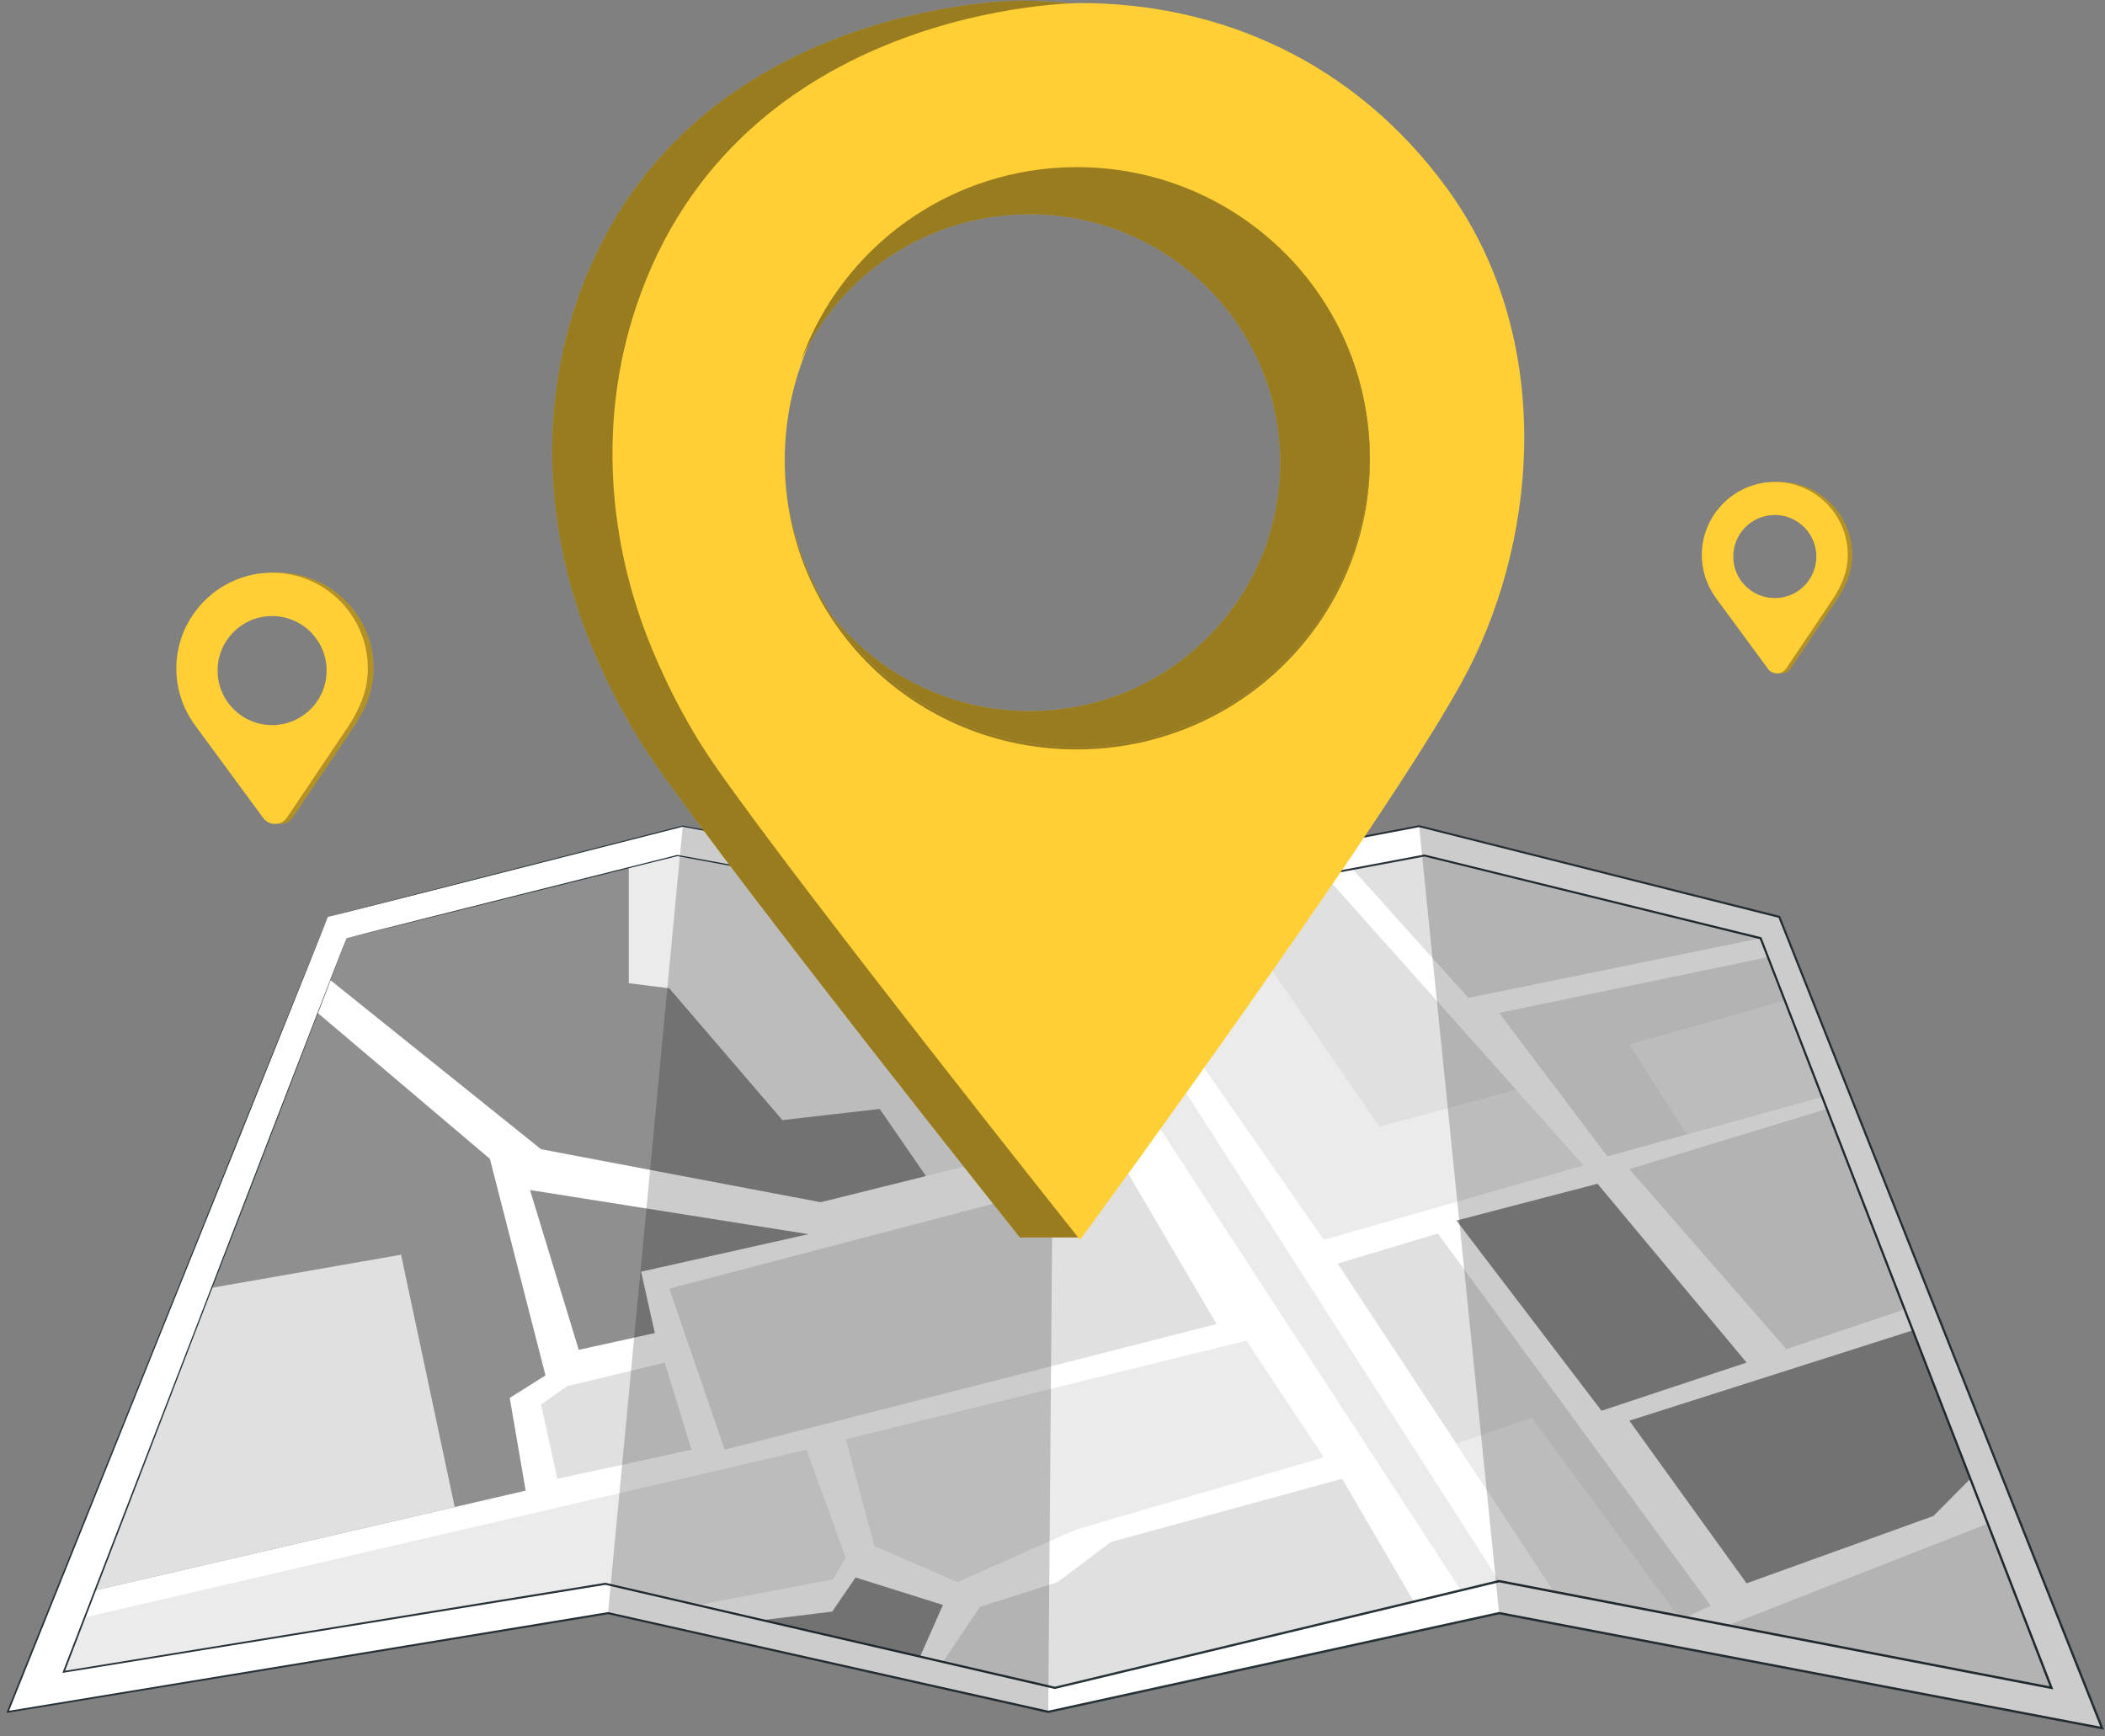 <svg width="217" height="179" viewBox="0 0 217 179" fill="none" xmlns="http://www.w3.org/2000/svg">
<rect x="0" y="0" width="217" height="179" fill="#808080" stroke="none"/>
<path d="M28.4 59.048C23.162 59.169 18.891 63.438 18.766 68.676C18.713 70.919 19.41 72.996 20.622 74.677L20.619 74.678L20.715 74.809C20.72 74.815 20.724 74.822 20.728 74.828L27.718 84.334C28.333 85.171 29.592 85.144 30.172 84.283L36.489 74.891C37.684 73.068 38.504 71.162 38.504 68.915C38.505 63.387 33.959 58.919 28.4 59.048ZM28.634 76.094C24.536 76.094 21.214 72.772 21.214 68.673C21.214 64.575 24.536 61.252 28.634 61.252C32.733 61.252 36.055 64.575 36.055 68.673C36.055 72.772 32.733 76.094 28.634 76.094Z" fill="#FFCF35"/>
<g opacity="0.3">
<path d="M28.4 59.048C23.162 59.169 18.891 63.438 18.766 68.676C18.713 70.919 19.41 72.996 20.622 74.677L20.619 74.678L20.715 74.809C20.72 74.815 20.724 74.822 20.728 74.828L27.718 84.334C28.333 85.171 29.592 85.144 30.172 84.283L36.489 74.891C37.684 73.068 38.504 71.162 38.504 68.915C38.505 63.387 33.959 58.919 28.4 59.048ZM28.634 76.094C24.536 76.094 21.214 72.772 21.214 68.673C21.214 64.575 24.536 61.252 28.634 61.252C32.733 61.252 36.055 64.575 36.055 68.673C36.055 72.772 32.733 76.094 28.634 76.094Z" fill="black"/>
</g>
<path d="M27.816 59.048C22.578 59.169 18.307 63.438 18.182 68.676C18.128 70.919 18.826 72.996 20.038 74.677L20.035 74.678L20.131 74.809C20.136 74.815 20.14 74.822 20.144 74.828L27.134 84.334C27.749 85.171 29.008 85.144 29.587 84.283L35.905 74.891C37.1 73.068 37.92 71.162 37.92 68.915C37.92 63.387 33.374 58.919 27.816 59.048ZM28.05 74.756C24.946 74.756 22.43 72.24 22.43 69.136C22.43 66.032 24.946 63.516 28.05 63.516C31.154 63.516 33.67 66.032 33.67 69.136C33.67 72.24 31.154 74.756 28.05 74.756Z" fill="#FFCF35"/>
<path d="M183.227 49.691C179.235 49.784 175.98 53.037 175.885 57.029C175.845 58.739 176.376 60.321 177.3 61.603L177.298 61.603L177.371 61.703C177.375 61.708 177.378 61.712 177.381 61.718L182.708 68.962C183.177 69.6 184.136 69.58 184.578 68.923L189.393 61.766C190.303 60.376 190.929 58.924 190.929 57.212C190.928 52.998 187.463 49.593 183.227 49.691ZM183.406 62.682C180.282 62.682 177.75 60.15 177.75 57.027C177.75 53.903 180.282 51.371 183.406 51.371C186.529 51.371 189.061 53.903 189.061 57.027C189.061 60.15 186.529 62.682 183.406 62.682Z" fill="#FFCF35"/>
<g opacity="0.3">
<path d="M183.227 49.691C179.235 49.784 175.98 53.037 175.885 57.029C175.845 58.739 176.376 60.321 177.3 61.603L177.298 61.603L177.371 61.703C177.375 61.708 177.378 61.712 177.381 61.718L182.708 68.962C183.177 69.6 184.136 69.58 184.578 68.923L189.393 61.766C190.303 60.376 190.929 58.924 190.929 57.212C190.928 52.998 187.463 49.593 183.227 49.691ZM183.406 62.682C180.282 62.682 177.75 60.15 177.75 57.027C177.75 53.903 180.282 51.371 183.406 51.371C186.529 51.371 189.061 53.903 189.061 57.027C189.061 60.15 186.529 62.682 183.406 62.682Z" fill="black"/>
</g>
<path d="M182.781 49.691C178.789 49.784 175.535 53.037 175.439 57.029C175.399 58.739 175.93 60.321 176.853 61.603L176.852 61.603L176.925 61.703C176.928 61.708 176.932 61.712 176.935 61.718L182.262 68.962C182.731 69.6 183.69 69.58 184.132 68.923L188.946 61.766C189.857 60.376 190.483 58.924 190.483 57.212C190.483 52.998 187.018 49.593 182.781 49.691ZM182.96 61.663C180.594 61.663 178.677 59.745 178.677 57.38C178.677 55.014 180.595 53.096 182.96 53.096C185.326 53.096 187.244 55.014 187.244 57.38C187.244 59.745 185.326 61.663 182.96 61.663Z" fill="#FFCF35"/>
<path d="M33.798 94.529L0.793 176.493L62.678 166.316L108.061 176.493L154.543 166.316L216.704 178.174L183.423 94.529L146.292 85.178L108.748 92.329L70.38 85.178L33.798 94.529Z" fill="white"/>
<path d="M33.799 94.529C33.799 94.529 34.001 94.472 34.406 94.366C34.812 94.26 35.416 94.104 36.212 93.897C37.812 93.484 40.187 92.872 43.291 92.072C49.512 90.474 58.658 88.125 70.366 85.119L70.379 85.115L70.392 85.118C80.967 87.082 93.947 89.494 108.765 92.247H108.734C119.972 90.101 132.645 87.683 146.275 85.081L146.297 85.077L146.318 85.082C157.849 87.983 170.342 91.126 183.451 94.424L183.505 94.438L183.525 94.489C193.696 120.041 204.941 148.293 216.816 178.129L216.897 178.331L216.683 178.291C206.461 176.341 195.66 174.281 184.707 172.192C174.502 170.245 164.429 168.323 154.523 166.433L154.571 166.433C138.599 169.928 123.059 173.329 108.087 176.605L108.062 176.611L108.037 176.605C92.222 173.056 77.052 169.651 62.657 166.421L62.698 166.422C39.959 170.154 19.143 173.571 0.809 176.58L0.655 176.605L0.714 176.46C10.923 151.156 19.189 130.666 24.904 116.5C27.764 109.425 29.985 103.93 31.492 100.201C32.247 98.341 32.822 96.922 33.21 95.966C33.596 95.012 33.799 94.529 33.799 94.529C33.799 94.529 33.608 95.025 33.225 95.985C32.842 96.945 32.272 98.369 31.525 100.237C30.027 103.972 27.819 109.477 24.976 116.564C19.282 130.731 11.046 151.221 0.876 176.525L0.779 176.406C19.111 173.385 39.925 169.956 62.662 166.21L62.682 166.207L62.702 166.212C77.098 169.437 92.27 172.837 108.086 176.38H108.037C123.008 173.101 138.547 169.697 154.518 166.2L154.542 166.194L154.566 166.199C164.473 168.089 174.546 170.01 184.751 171.956C195.704 174.046 206.505 176.107 216.727 178.057L216.593 178.219C204.725 148.38 193.487 120.124 183.324 94.57L183.398 94.634C170.291 91.33 157.799 88.18 146.269 85.273L146.311 85.275C132.679 87.866 120.004 90.275 108.764 92.411L108.749 92.414L108.733 92.411C93.918 89.641 80.942 87.215 70.369 85.238L70.395 85.237C58.69 88.216 49.546 90.542 43.327 92.125C40.215 92.913 37.836 93.516 36.232 93.923C35.431 94.125 34.824 94.277 34.415 94.38C34.009 94.481 33.799 94.529 33.799 94.529Z" fill="#263238"/>
<path d="M35.724 96.729L6.569 172.367L62.403 163.291L108.748 174.017L154.543 163.015L211.478 174.017L181.498 96.729L146.843 88.203L108.748 95.354L69.829 88.203L35.724 96.729Z" fill="white"/>
<path d="M9.808 163.963L54.188 153.685L52.549 144.124L56.236 141.802L50.5 119.474L32.753 104.436L9.808 163.963Z" fill="#8F8F8F"/>
<path d="M6.569 172.367L8.733 166.754L83.143 149.466L87.185 160.589L85.874 162.835L71.898 165.488L62.403 163.291L6.569 172.367Z" fill="#EBEBEB"/>
<path d="M87.184 148.389L90.136 159.395L98.705 163.12L110.899 157.702L136.475 150.252L128.494 138.23L87.184 148.389Z" fill="#EBEBEB"/>
<path d="M57.461 152.465L71.287 149.466L68.529 140.482L58.456 142.917L55.775 144.809L57.461 152.465Z" fill="#E0E0E0"/>
<path d="M54.639 122.692L59.66 139.166L67.504 137.44L66.092 131.111L83.35 127.242L54.639 122.692Z" fill="#8F8F8F"/>
<path d="M34.058 101.048L55.775 118.482L84.604 123.947L115.355 116.303L101.318 93.989L69.829 88.203L35.723 96.729L34.058 101.048Z" fill="#EBEBEB"/>
<path d="M105.518 94.76L150.602 163.962L154.544 163.015L110.91 94.948L108.749 95.354L105.518 94.76Z" fill="#EBEBEB"/>
<path d="M68.994 132.853L74.706 149.466L125.417 136.51L116.033 120.533L68.994 132.853Z" fill="#E0E0E0"/>
<path d="M97.206 171.346L97.7 170.612L101.031 165.66L109.023 163.12L114.52 158.978L138.354 152.465L145.756 165.127L108.748 174.017" fill="#E0E0E0"/>
<path d="M139.425 89.596L151.37 102.882L181.499 96.729L146.843 88.203L139.425 89.596Z" fill="#E0E0E0"/>
<path d="M187.84 113.077L165.711 119.225L154.544 104.435L182.254 98.678L187.84 113.077Z" fill="#E0E0E0"/>
<path d="M113.276 94.504L136.476 127.829L163.252 120.146L136.476 90.149L113.276 94.504Z" fill="#EBEBEB"/>
<path d="M178.14 167.575L204.912 157.088L211.478 174.017L178.14 167.575Z" fill="#E0E0E0"/>
<path d="M150.141 125.837L164.687 122.045L180.052 140.482L165.096 145.449L150.141 125.837Z" fill="#8F8F8F"/>
<path d="M167.965 120.533L184.15 139.091L196.343 135L188.326 114.332L167.965 120.533Z" fill="#E0E0E0"/>
<path d="M180.052 163.241L167.965 146.473L197.181 137.159L203.118 152.465L199.31 156.3L180.052 163.241Z" fill="#8F8F8F"/>
<path d="M137.898 130.281L160.108 163.964L173.784 166.735L176.364 165.553L148.222 127.17L137.898 130.281Z" fill="#E0E0E0"/>
<path d="M46.877 155.377L41.343 129.361L21.831 132.77L9.808 163.962L46.877 155.377Z" fill="#E0E0E0"/>
<path d="M64.817 89.456V101.367L68.994 101.895L80.657 115.483L90.684 114.331L95.457 121.25L84.604 123.947L55.775 118.482L34.058 101.048L35.723 96.73L64.817 89.456Z" fill="#8F8F8F"/>
<path d="M125.799 92.255L142.181 116.162L156.292 112.35L136.476 90.149L125.799 92.255Z" fill="#E0E0E0"/>
<path d="M173.891 116.952L167.965 107.685L183.991 103.155L187.839 113.077L173.891 116.952Z" fill="#EBEBEB"/>
<path d="M150.141 148.846L157.898 146.165L172.944 166.563L160.109 163.963L150.141 148.846Z" fill="#EBEBEB"/>
<path d="M78.577 167.034L85.792 166.156L88.196 162.637L97.206 165.47L94.85 170.8L78.577 167.034Z" fill="#8F8F8F"/>
<path d="M35.725 96.729C35.725 96.729 36.485 96.53 37.973 96.152C39.465 95.776 41.678 95.217 44.572 94.487C50.373 93.03 58.899 90.887 69.816 88.144L69.828 88.141L69.841 88.144C80.466 90.089 93.635 92.501 108.764 95.271H108.734C120.124 93.128 132.979 90.71 146.825 88.105L146.846 88.101L146.867 88.106C157.699 90.767 169.341 93.629 181.524 96.623L181.579 96.636L181.6 96.689C190.778 120.34 200.913 146.458 211.59 173.973L211.668 174.174L211.456 174.133C202.332 172.371 192.675 170.504 182.89 168.614C173.299 166.76 163.832 164.931 154.521 163.131L154.571 163.13C138.809 166.915 123.494 170.593 108.775 174.128L108.749 174.134L108.723 174.128C92.485 170.367 76.988 166.776 62.38 163.392L62.42 163.394C41.909 166.721 23.155 169.763 6.583 172.451L6.433 172.476L6.488 172.334C15.512 148.971 22.816 130.062 27.865 116.992C30.391 110.465 32.353 105.397 33.684 101.957C34.351 100.243 34.859 98.934 35.201 98.052C35.545 97.175 35.725 96.729 35.725 96.729C35.725 96.729 35.556 97.187 35.219 98.072C34.881 98.958 34.378 100.272 33.719 101.995C32.397 105.44 30.448 110.518 27.938 117.057C22.911 130.127 15.638 149.035 6.652 172.398L6.556 172.281C23.126 169.582 41.879 166.527 62.387 163.186L62.408 163.183L62.428 163.188C77.038 166.566 92.537 170.15 108.776 173.905H108.723C123.441 170.368 138.755 166.687 154.517 162.899L154.543 162.893L154.568 162.898C163.879 164.697 173.347 166.526 182.938 168.38C192.722 170.271 202.379 172.137 211.503 173.9L211.369 174.061C200.699 146.544 190.571 120.423 181.399 96.769L181.474 96.835C169.292 93.835 157.651 90.967 146.82 88.3L146.863 88.301C133.015 90.895 120.158 93.303 108.766 95.437L108.751 95.44L108.736 95.437C93.61 92.648 80.443 90.221 69.821 88.262L69.847 88.261C58.933 90.976 50.408 93.097 44.61 94.539C41.709 95.258 39.491 95.807 37.995 96.177C36.499 96.546 35.725 96.729 35.725 96.729Z" fill="#263238"/>
<g opacity="0.2">
<path d="M108.061 176.493L108.749 92.329L70.38 85.178L62.679 166.316L108.061 176.493Z" fill="black"/>
</g>
<g opacity="0.2">
<path d="M146.293 85.178L154.544 166.316L216.704 178.174L183.424 94.529L146.293 85.178Z" fill="black"/>
</g>
<g clip-path="url(#clip0_1853_19859)">
<path d="M142.878 19.065C133.373 6.11 119.552 0.07 105.132 0.07C105.132 0.07 69.817 0.07 59.359 31.4C55.505 42.947 56.358 55.485 61.035 66.73C62.652 70.618 64.801 74.835 67.633 78.888C76.751 91.941 105.133 127.585 105.133 127.585H111.302C119.224 116.681 139.167 80.46 145.14 68.848C152.64 54.266 153.793 33.944 142.878 19.065ZM111.022 77.021C94.362 77.021 80.856 63.636 80.856 47.126C80.856 30.616 94.362 17.232 111.022 17.232C127.682 17.232 141.188 30.616 141.188 47.126C141.188 63.636 127.682 77.021 111.022 77.021Z" fill="#FFCF35"/>
<path opacity="0.4" d="M142.878 19.065C133.373 6.11 119.552 0.07 105.132 0.07C105.132 0.07 69.817 0.07 59.359 31.4C55.505 42.947 56.358 55.485 61.035 66.73C62.652 70.618 64.801 74.835 67.633 78.888C76.751 91.941 105.133 127.585 105.133 127.585H111.302C119.224 116.681 139.167 80.46 145.14 68.848C152.64 54.266 153.793 33.944 142.878 19.065ZM111.022 77.021C94.362 77.021 80.856 63.636 80.856 47.126C80.856 30.616 94.362 17.232 111.022 17.232C127.682 17.232 141.188 30.616 141.188 47.126C141.188 63.636 127.682 77.021 111.022 77.021Z" fill="black"/>
<path d="M149.088 19.31C139.583 6.355 125.763 0.315 111.343 0.315C111.343 0.315 76.027 0.315 65.569 31.645C61.715 43.192 62.569 55.73 67.245 66.975C68.862 70.863 71.011 75.08 73.843 79.133C82.962 92.186 111.343 127.83 111.343 127.83C111.343 127.83 144.133 83.125 151.35 69.093C158.85 54.511 160.003 34.189 149.088 19.31ZM111.063 77.266C94.329 77.302 80.835 64.059 80.897 47.371C80.959 30.861 94.403 17.476 111.063 17.476C127.723 17.476 141.242 30.861 141.229 47.371C141.217 63.934 127.683 77.23 111.063 77.266Z" fill="#FFCF35"/>
<path d="M111.022 17.231C97.897 17.231 86.736 25.541 82.587 37.138C86.647 28.264 95.659 22.087 106.131 22.087C120.405 22.087 131.977 33.554 131.977 47.7C131.977 61.846 120.405 73.313 106.131 73.313C97.843 73.313 90.472 69.442 85.743 63.431C91.125 71.61 100.433 77.021 111.022 77.021C127.682 77.021 141.188 63.637 141.188 47.126C141.188 30.616 127.682 17.231 111.022 17.231Z" fill="#FFCF35"/>
<path opacity="0.4" d="M111.022 17.231C97.897 17.231 86.736 25.541 82.587 37.138C86.647 28.264 95.659 22.087 106.131 22.087C120.405 22.087 131.977 33.554 131.977 47.7C131.977 61.846 120.405 73.313 106.131 73.313C97.843 73.313 90.472 69.442 85.743 63.431C91.125 71.61 100.433 77.021 111.022 77.021C127.682 77.021 141.188 63.637 141.188 47.126C141.188 30.616 127.682 17.231 111.022 17.231Z" fill="black"/>
</g>
<defs>
<clipPath id="clip0_1853_19859">
<rect width="100.203" height="127.759" fill="white" transform="translate(56.928 0.07)"/>
</clipPath>
</defs>
</svg>
